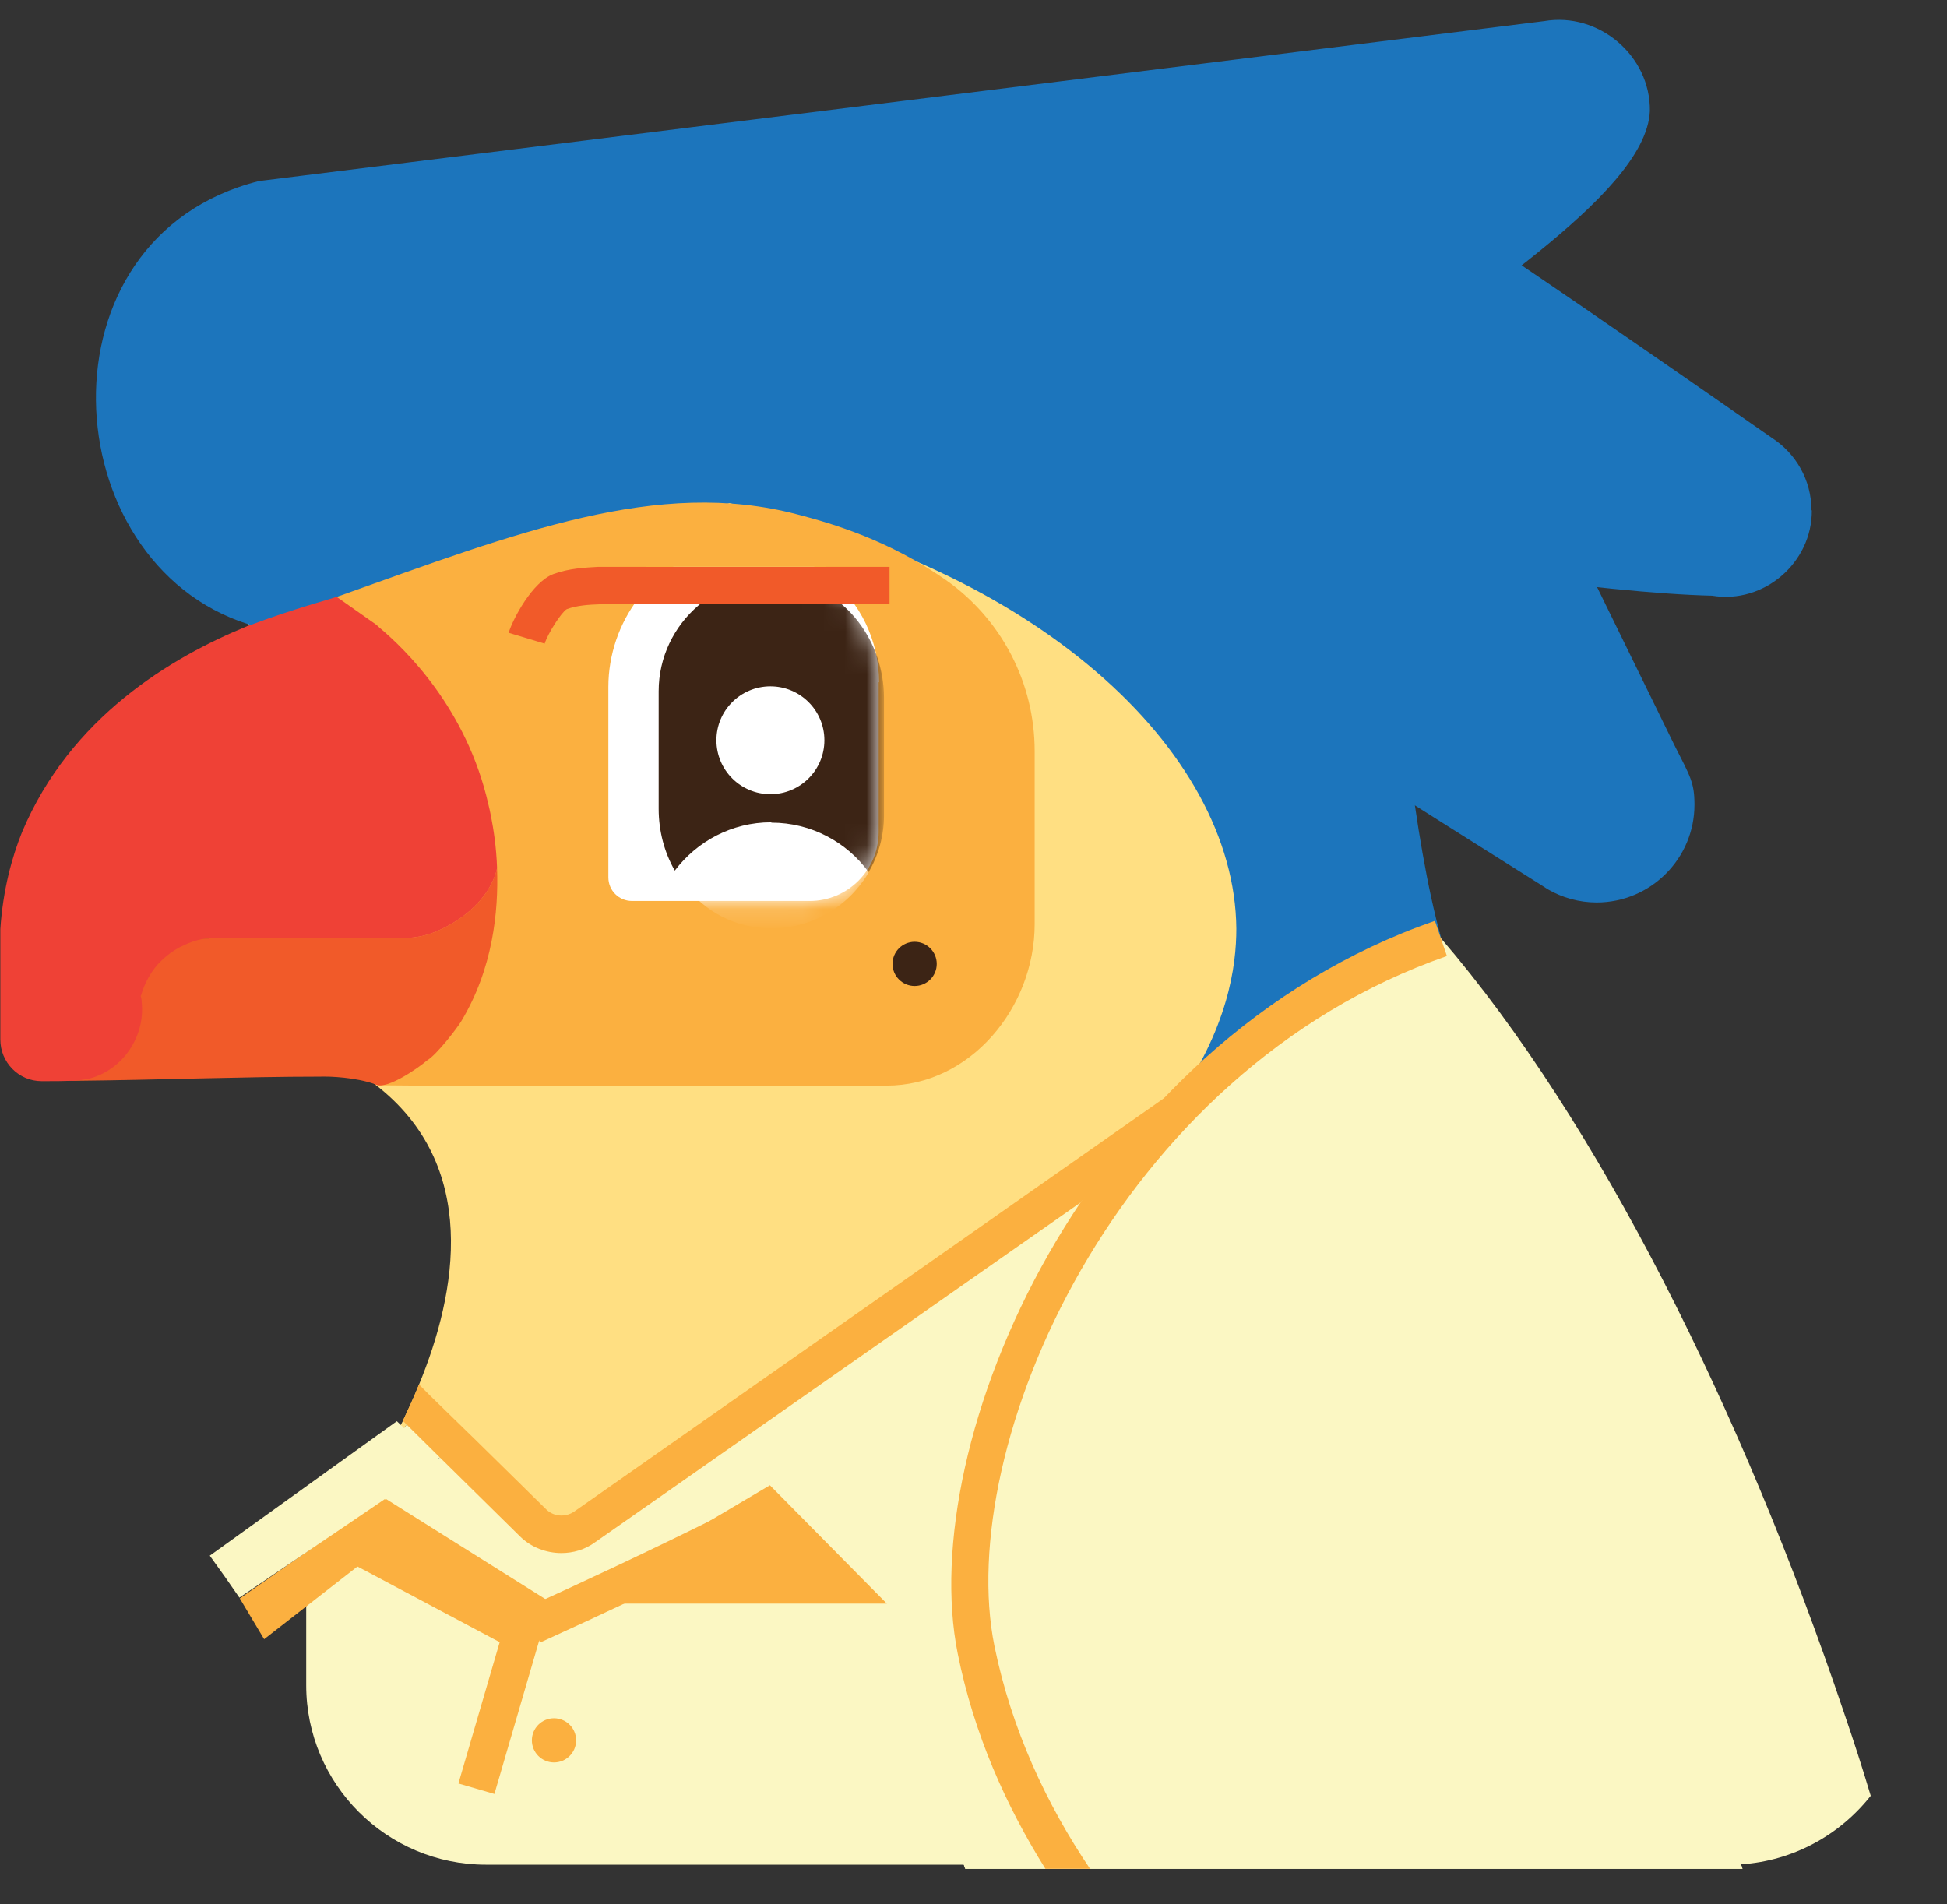 <svg width="91" height="89" viewBox="0 0 91 89" fill="none" xmlns="http://www.w3.org/2000/svg">
<rect x="0" y="0" width="91" height="89" fill="#333333" stroke="none"/>
<g clip-path="url(#clip0_1302_6228)">
<path d="M77.113 5.189C76.938 9.269 67.441 14.626 65.023 17.322C65.023 17.497 63.008 17.62 59.906 17.742C49.323 18.11 25.983 18.215 25.983 18.828C25.983 23.922 22.461 28.177 17.73 29.332C17.169 29.49 16.591 29.578 15.978 29.63H15.96C15.68 29.648 15.399 29.665 15.119 29.665C13.875 29.7 12.754 29.543 11.72 29.21C11.685 29.21 11.632 29.192 11.597 29.175C2.485 26.286 1.574 11.107 12.105 8.463L72.172 0.987C74.713 0.55 77.148 2.598 77.113 5.189Z" fill="#1C75BC"/>
<path d="M79.197 37.614C79.197 40.135 77.147 42.183 74.624 42.183C73.8 42.183 73.012 41.956 72.346 41.57L72.048 41.378C69.122 39.539 66.213 37.701 63.287 35.845C51.582 28.457 39.877 21.069 28.172 13.681L67.124 12.07L78.268 34.847C79.004 36.3 79.197 36.581 79.197 37.614Z" fill="#1C75BC"/>
<path d="M84.682 23.853C84.7 26.304 82.439 28.247 80.021 27.844C69.999 27.617 39.299 21.944 29.031 20.106L50.303 5.487L58.294 4.191C63.27 6.818 77.989 17.112 82.825 20.474C83.929 21.191 84.665 22.434 84.665 23.853H84.682Z" fill="#1C75BC"/>
<path d="M17.955 68.042C17.43 68.97 16.991 69.635 16.781 69.915C17.132 69.267 17.535 68.655 17.955 68.042Z" fill="#FBF7C3"/>
<path d="M81.441 87.353H45.117C45.117 87.353 45.064 87.23 45.047 87.16H22.706C18.08 87.16 14.312 83.396 14.312 78.774V75.097C14.575 74.135 14.908 73.854 15.294 72.944C15.486 72.454 15.714 71.963 15.942 71.473C16.187 70.983 16.45 70.51 16.713 70.038L20.428 68.199L20.568 68.129L21.532 67.657C22.863 68.847 24.073 69.95 24.861 70.685C25.036 70.843 25.194 70.983 25.317 71.088C25.492 71.263 25.632 71.386 25.72 71.473C25.807 71.543 25.86 71.596 25.86 71.596L52.984 53.475L53.002 53.458L54.632 52.355H54.649L56.366 51.199L61.763 47.593C63.971 47.365 66.214 47.208 68.457 47.102C72.75 60.356 77.043 73.697 81.335 87.038L81.441 87.353Z" fill="#FBF7C3"/>
<path d="M61.762 47.593L25.859 71.596C25.859 71.596 22.705 68.672 19.551 65.906C24.037 60.461 30.66 56.172 38.51 53.073C41.541 51.865 44.748 50.849 48.095 50.009C52.458 48.906 57.049 48.1 61.762 47.593Z" fill="#FFDF82"/>
<path d="M81.372 87.143L81.442 87.353H45.118C45.118 87.353 45.066 87.23 45.048 87.16C42.981 81.803 42.42 75.955 43.98 69.723C45.083 64.278 47.554 59.813 50.515 56.207L52.583 54.771C52.583 54.771 52.618 54.736 52.618 54.719L56.788 51.812L56.368 51.2L56.123 50.849L56.07 50.797L56.017 50.709C56.666 50.184 57.297 49.694 57.927 49.221C57.962 49.221 57.98 49.186 58.015 49.151C58.663 48.678 59.294 48.241 59.925 47.821C60.205 47.645 60.486 47.453 60.748 47.278L60.836 47.225C62.343 46.297 63.71 45.562 64.814 45.002C65.742 44.547 66.496 44.214 66.951 44.021C67.004 43.986 67.074 43.969 67.126 43.951C67.144 43.934 67.162 43.934 67.179 43.934C67.232 43.899 67.302 43.881 67.354 43.864C74.696 52.407 81.425 65.924 86.191 80.07C86.629 81.348 87.049 82.643 87.435 83.939C85.998 85.76 83.825 86.985 81.372 87.143Z" fill="#FBF7C3"/>
<path d="M21.53 67.656L20.566 68.129L16.711 70.038C16.711 70.038 16.746 69.968 16.764 69.933H16.781C16.991 69.635 17.429 68.97 17.955 68.042C18.446 67.306 18.971 66.606 19.55 65.906C20.215 66.501 20.899 67.096 21.53 67.656Z" fill="#FBF7C3"/>
<path d="M16.676 70.055C16.676 70.055 16.728 70.003 16.763 69.933C16.745 69.968 16.728 70.003 16.711 70.038H16.676V70.055Z" fill="#FFDF82"/>
<path d="M67.282 43.618L59.712 47.855L44.906 56.119L22.232 67.306L21.531 67.657C20.9 67.096 20.216 66.501 19.551 65.906C18.972 66.606 18.447 67.306 17.956 68.042C18.236 67.569 18.534 67.009 18.832 66.414C19.078 65.888 19.34 65.328 19.586 64.715C21.355 60.408 22.442 54.473 17.536 50.692C17.465 50.639 17.395 50.569 17.308 50.517L15.994 29.647L15.889 28.089L15.976 29.647L17.15 50.359L11.543 29.297C11.543 29.297 11.683 29.245 11.736 29.227C11.701 29.227 11.648 29.21 11.613 29.192L24.93 9.338L58.959 14.363L59.922 17.76L67.282 43.618Z" fill="#FFDF82"/>
<path d="M12.595 29.543L11.613 29.175L22.092 8.586C33.832 11.685 50.548 3.456 62.288 6.555C64.864 16.061 64.741 34.34 67.352 43.829C65.652 44.704 63.883 45.685 62.078 46.788C59.379 48.416 56.961 50.079 54.823 51.707C57.417 48.101 57.785 45.124 57.785 43.409C57.715 35.022 48.323 26.426 34.094 23.52L12.63 29.525L12.595 29.543Z" fill="#1C75BC"/>
<path d="M17.607 50.727C18.256 50.727 18.746 50.744 19.517 50.744H41.438C45.345 50.744 48.359 47.103 48.359 43.199V35.11C48.359 31.924 46.817 28.947 44.206 27.109C41.543 25.253 38.95 24.483 37.267 24.045C30.732 22.329 24.196 24.885 15.75 27.897L17.625 50.709L17.607 50.727Z" fill="#FBB040"/>
<path d="M41.067 31.888V38.891C41.067 40.677 39.613 42.113 37.843 42.113H29.538C28.924 42.113 28.434 41.623 28.434 41.01V32.116C28.434 29.087 30.466 26.286 33.445 25.691C37.51 24.868 41.085 27.949 41.085 31.888H41.067Z" fill="white"/>
<mask id="mask0_1302_6228" style="mask-type:luminance" maskUnits="userSpaceOnUse" x="28" y="25" width="14" height="18">
<path d="M41.067 31.888V38.891C41.067 40.677 39.613 42.113 37.843 42.113H29.538C28.924 42.113 28.434 41.623 28.434 41.01V32.116C28.434 29.087 30.466 26.286 33.445 25.691C37.51 24.868 41.085 27.949 41.085 31.888H41.067Z" fill="white"/>
</mask>
<g mask="url(#mask0_1302_6228)">
<path d="M40.6 40.782C39.531 42.603 37.411 43.723 35.098 43.303C33.556 43.023 32.312 42.043 31.559 40.712C32.592 39.346 34.222 38.454 36.062 38.454C37.902 38.454 39.584 39.364 40.6 40.765V40.782Z" fill="white"/>
<path d="M36.059 38.453C37.917 38.453 39.581 39.364 40.598 40.764C41.053 39.994 41.316 39.084 41.316 38.121V32.606C41.316 30.015 39.564 27.581 36.988 27.126C33.659 26.548 30.785 29.122 30.785 32.308V37.806C30.785 38.839 31.048 39.837 31.539 40.694C32.572 39.329 34.202 38.436 36.042 38.436L36.059 38.453Z" fill="#3C2415"/>
<path d="M36.008 37.123C37.401 37.123 38.531 35.994 38.531 34.602C38.531 33.209 37.401 32.081 36.008 32.081C34.614 32.081 33.484 33.209 33.484 34.602C33.484 35.994 34.614 37.123 36.008 37.123Z" fill="white"/>
</g>
<path d="M25.456 30.085L23.773 29.578C23.966 28.947 24.877 27.196 25.876 26.829C26.595 26.566 27.348 26.531 27.961 26.496H41.576V28.247H28.014C27.506 28.264 26.962 28.299 26.489 28.474C26.244 28.614 25.613 29.595 25.456 30.085Z" fill="#F15A29"/>
<path d="M21.549 47.751C21.392 48.013 20.428 49.291 19.955 49.571C19.552 49.922 18.133 50.902 17.607 50.709C17.572 50.709 17.554 50.709 17.519 50.674C16.626 50.359 15.452 50.307 14.943 50.324C11.474 50.324 7.251 50.482 3.589 50.517H3.484C1.679 50.464 0.242 48.994 0.242 47.19C0.242 45.387 1.732 43.864 3.571 43.864H9.704C10.242 43.852 10.931 43.846 11.772 43.846H18.535C18.781 43.864 19.219 43.846 19.604 43.776C19.78 43.741 20.148 43.671 20.743 43.374C21.059 43.216 22.706 42.393 23.197 40.73C23.197 40.695 23.214 40.642 23.232 40.607C23.302 42.603 23.039 45.282 21.549 47.751Z" fill="#F15A29"/>
<path d="M23.233 40.59C23.233 40.59 23.198 40.695 23.198 40.73C22.707 42.393 21.06 43.216 20.745 43.374C20.149 43.671 19.781 43.742 19.606 43.776C19.22 43.846 18.782 43.864 18.537 43.846H9.705C9.443 43.882 9.057 43.969 8.637 44.162C7.953 44.459 7.55 44.897 7.41 45.037C6.902 45.597 6.692 46.193 6.587 46.543H6.569C6.604 46.648 6.622 46.735 6.622 46.84C6.797 48.434 5.745 50.009 4.186 50.412C3.923 50.464 3.678 50.499 3.432 50.517C2.959 50.535 2.504 50.535 2.066 50.535H1.943C0.874 50.535 0.016 49.659 0.016 48.591V45.545C0.016 43.899 0.016 43.706 0.016 43.426C0.138 41.588 0.559 40.065 1.032 38.892C3.292 33.517 8.023 30.716 11.528 29.28C11.598 29.245 11.668 29.228 11.721 29.21C13.665 28.475 15.505 27.985 15.733 27.897L17.573 29.192C17.573 29.192 17.678 29.28 17.731 29.333C18.94 30.348 21.813 33.114 22.83 37.614C22.865 37.736 22.9 37.929 22.952 38.174C23.058 38.717 23.198 39.557 23.233 40.59Z" fill="#EF4136"/>
<path d="M42.749 46.087C43.32 46.087 43.782 45.625 43.782 45.054C43.782 44.484 43.32 44.022 42.749 44.022C42.178 44.022 41.715 44.484 41.715 45.054C41.715 45.625 42.178 46.087 42.749 46.087Z" fill="#3C2415"/>
<path d="M56.011 50.709C54.136 52.25 52.226 54.071 50.509 56.206L27.817 72.086C27.344 72.436 26.783 72.594 26.24 72.594C25.539 72.594 24.821 72.331 24.295 71.806L20.563 68.129L18.828 66.413C19.073 65.888 19.336 65.328 19.582 64.715L20.107 65.24L22.227 67.306L25.522 70.545C25.872 70.895 26.415 70.93 26.818 70.668L55.765 50.377L56.011 50.709Z" fill="#FBB040"/>
<path d="M46.478 76.936C47.284 80.875 48.931 84.359 50.946 87.353H48.861C47.021 84.412 45.514 81.05 44.761 77.286C42.781 67.429 50.648 48.748 67.067 43.041L67.627 44.687C52.085 50.097 44.603 67.674 46.478 76.936Z" fill="#FBB040"/>
<path d="M38.612 24.5H30.184V26.496H38.612V24.5Z" fill="#FBB040"/>
<path d="M35.984 69.425L26.645 74.958H41.451L35.984 69.425Z" fill="#FBB040"/>
<path d="M18.023 70.055L25.856 74.975C25.225 75.675 24.612 76.376 23.981 77.093C21.388 75.71 18.777 74.327 16.184 72.944C16.709 72.034 17.498 70.983 18.023 70.073V70.055Z" fill="#FBB040"/>
<path d="M12.346 76.621L11.207 74.713L17.953 70.02L18.952 71.474L12.346 76.621Z" fill="#FBB040"/>
<path d="M23.997 74.557L21.426 83.364L23.108 83.854L25.679 75.047L23.997 74.557Z" fill="#FBB040"/>
<path d="M25.242 76.778L24.523 75.185C27.45 73.854 30.393 72.471 33.285 71.036L34.056 72.611C31.129 74.047 28.168 75.448 25.242 76.778Z" fill="#FBB040"/>
<path d="M11.189 74.677C10.733 74.012 10.278 73.364 9.805 72.716L18.548 66.431C19.214 67.061 19.88 67.692 20.563 68.322C17.444 70.44 14.325 72.559 11.189 74.677Z" fill="#FBF7C3"/>
<path d="M25.893 82.381C26.464 82.381 26.927 81.918 26.927 81.348C26.927 80.777 26.464 80.315 25.893 80.315C25.322 80.315 24.859 80.777 24.859 81.348C24.859 81.918 25.322 82.381 25.893 82.381Z" fill="#FBB040"/>
</g>
<defs>
<clipPath id="clip0_1302_6228">
<rect width="90.959" height="87.976" fill="white" transform="translate(0 0.935)"/>
</clipPath>
</defs>
</svg>
